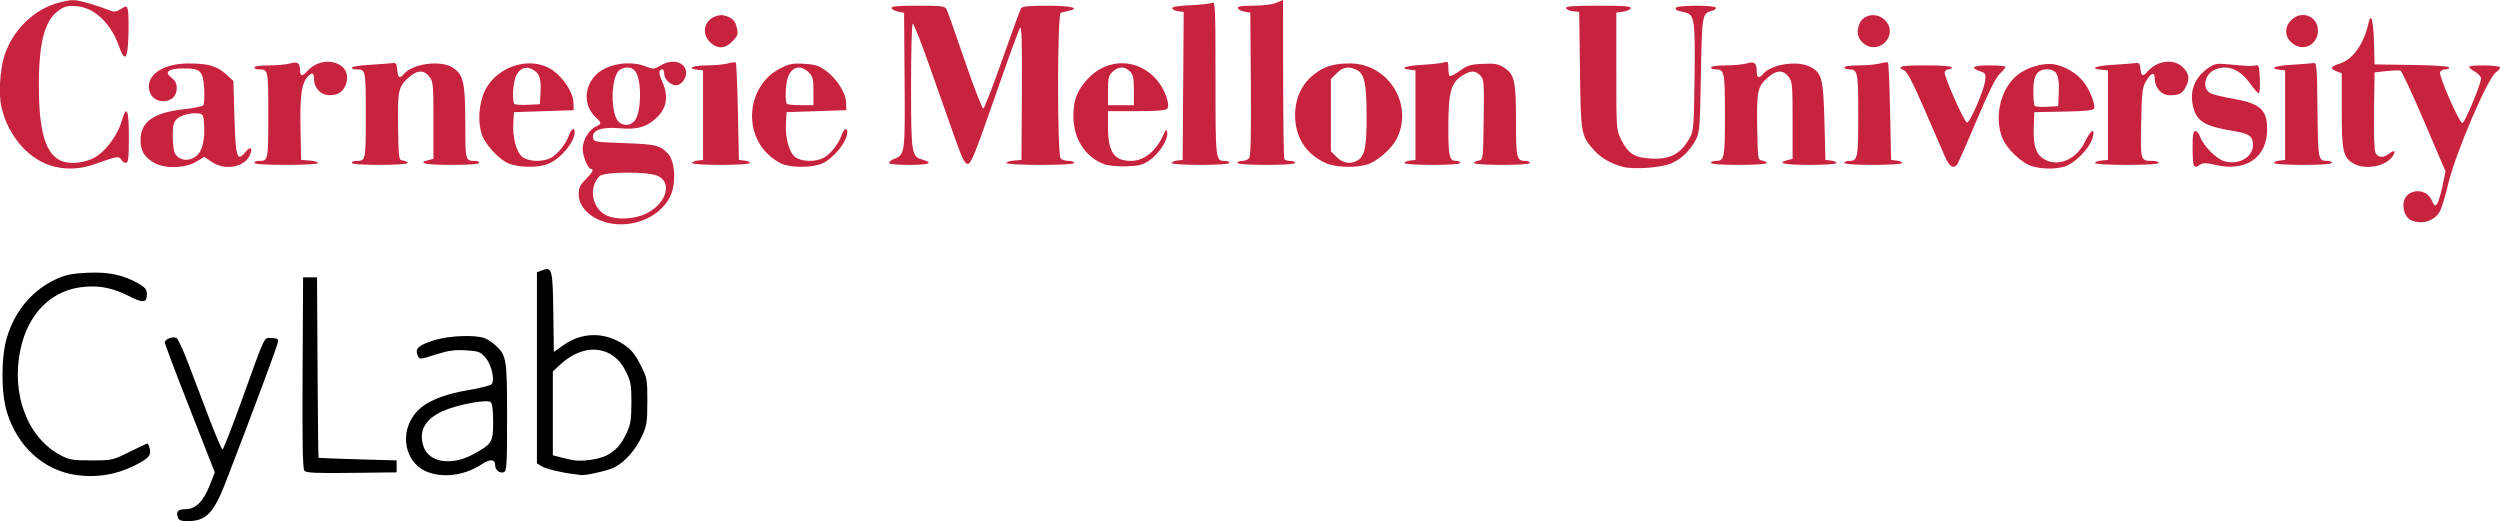 <?xml version="1.0" encoding="UTF-8" standalone="no"?>
<svg xmlns="http://www.w3.org/2000/svg"
     version="1.1" viewBox="0 0 1256.3 261.86">
 <path fill="#000" d="m152.94,236.52c-0.836-1.008-1.077-14.371-0.888-49.268l0.26-47.886h3.5,3.5l0.26,45.25c0.143,24.888,0.368,45.338,0.5,45.445,0.132,0.107,9.015,0.445,19.74,0.75l19.5,0.555v3,3l-22.612,0.268c-18.273,0.217-22.832,0.003-23.76-1.114zm151.7-7.574c4.867-2.496,7.597-5.552,10.358-11.592,1.882-4.118,2.283-6.732,2.299-14.988,0.018-8.97-0.271-10.592-2.805-15.751-6.438-13.11-20.849-14.619-32.926-3.448l-3.75,3.469v21.077,21.077l3.75,0.972c2.062,0.535,4.875,1.19,6.25,1.456,4.374,0.846,13.022-0.321,16.824-2.271zm-16.324,9.275c-6.476-0.746-14.108-2.612-16.25-3.972l-2.25-1.429v-48.002-48.002l2.622-0.997c4.973-1.891,5.312-0.612,5.608,21.155l0.27,19.898,4.835-3.439c9.316-6.625,20.733-6.719,30.397-0.249,3.65,2.443,5.565,4.782,8.26,10.082,3.418,6.723,3.508,7.2,3.489,18.5-0.018,10.56-0.269,12.136-2.802,17.599-3.156,6.805-8.471,12.788-13.808,15.543-3.017,1.558-15.148,4.29-16.871,3.799-0.275-0.078-1.85-0.298-3.5-0.488zm-50.552-9.923c9.504-5.172,10.052-6.06,10.052-16.262,0-5.972-0.418-9.272-1.264-9.974-1.842-1.529-16.825,1.283-24.004,4.505-9.045,4.059-12.3,10.019-9.728,17.812,2.654,8.043,14.072,9.837,24.944,3.92zm-22.448,9.066c-12.032-4.254-15.154-20.233-5.945-30.427,4.657-5.155,13.179-8.742,25.831-10.872,5.83-0.982,11.109-2.294,11.732-2.917,1.927-1.927,0.095-10.012-3.071-13.556-2.558-2.863-3.451-3.183-9.886-3.547-5.455-0.308-8.744,0.131-14.367,1.917-9.052,2.876-8.89,2.873-9.886,0.182-1.155-3.123,0.904-4.831,8.743-7.252,7.255-2.241,20.321-2.743,25.034-0.963,1.548,0.585,4.108,2.272,5.688,3.75,5.352,5.004,5.627,6.766,5.627,36.047,0,23.943-0.18,26.994-1.627,27.549-2.068,0.794-4.373-1.085-4.373-3.564,0-3.028-2.507-3.2-6.661-0.458-8.305,5.482-18.529,7.048-26.839,4.11zm-176.92,1.367c-16.336-2.32-29.506-14.18-34.843-31.38-3.099-9.99-3.085-28.05,0.031-38.12,4.129-13.35,12.844-23.57,24.736-29.01,4.677-2.141,7.832-2.783,15.495-3.152,10.718-0.516,18.255,1.067,25.743,5.407,3.503,2.03,4.25,2.989,4.25,5.453,0,4.233-1.882,4.463-8.613,1.052-8.093-4.102-14.294-5.472-22.202-4.906-16.626,1.19-28.776,12.921-32.736,31.607-4.734,22.338,3.537,44.203,20.051,53.008,4.51,2.405,6.037,2.666,15.575,2.666,10.43,0,10.694-0.059,19.152-4.25,4.717-2.337,8.797-4.25,9.066-4.25,0.269,0,0.782,1.168,1.141,2.596,0.848,3.378-0.517,4.912-7.511,8.443-9.195,4.642-19.104,6.272-29.344,4.826zm50.923,21.144c-0.921-2.901,0.179-4.009,3.979-4.009,4.963,0,8.892-3.855,11.998-11.772l2.64-6.729-12.555-32c-6.905-17.6-12.558-32.576-12.56-33.282-0.006-1.648,4.079-3.215,5.862-2.248,0.752,0.407,3.488,6.318,6.081,13.136,2.593,6.817,7.321,19.258,10.508,27.645,3.187,8.387,6.133,15.25,6.547,15.25,0.414,0,4.687-10.912,9.495-24.25,12.458-34.56,11.121-31.75,15.112-31.75,2.377,0,3.391,0.457,3.391,1.53,0,1.308-11.85,33.158-26.218,70.47-6.132,15.924-10.038,20-19.165,20-3.597,0-4.607-0.393-5.114-1.991z"/>
 <path fill="#c7223e" d="m1153.3,22.654c-4.936-2.831-5.911-8.112-2.25-12.181,5.116-5.686,13.75-2.588,13.75,4.935,0,6.377-6.202,10.285-11.5,7.247zm-216.73-0.769c-3.096-2.436-3.851-5.89-2.164-9.903,2.142-5.095,9.203-5.904,13.158-1.509,6.516,7.242-3.318,17.45-10.994,11.412zm-579.01-0.007c-5.012-3.943-4.258-11.057,1.425-13.446,2.264-0.952,3.987-1.061,5.95-0.377,3.48,1.213,4.704,2.688,5.489,6.613,0.517,2.586,0.107,3.63-2.417,6.155-3.537,3.537-6.864,3.874-10.447,1.056zm785.25,60.051c0-0.513,1.238-1.076,2.75-1.25l2.75-0.316v-22.5-22.5l-2.75-0.316c-5.692-0.655-2.432-2.003,6-2.48,4.812-0.273,9.65-0.655,10.75-0.85,1.948-0.345,2.007,0.267,2.269,23.599,0.283,25.239,0.334,25.501,4.981,25.532,1.238,0.008,2.25,0.465,2.25,1.015,0,0.621-5.5,1-14.5,1-8.312,0-14.5-0.398-14.5-0.934zm-90-0.003c0-0.515,1.462-1.078,3.25-1.25l3.25-0.313v-22.5-22.5l-3.25-0.313c-6.348-0.612-3.114-1.956,6-2.493,5.088-0.3,10.15-0.691,11.25-0.869,1.609-0.261,2.061,0.312,2.313,2.926,0.367,3.803,1.173,4.04,3.782,1.112,4.829-5.42,13.085-6.335,17.482-1.939,3.258,3.258,3.63,5.809,1.46,10.005-1.674,3.236-3.324,4.072-8.046,4.072-4.05,0-7.491-3.775-7.491-8.218,0-3.774-1.82-3.248-4.491,1.298-1.761,2.998-2.05,5.566-2.344,20.808-0.367,19.061-0.365,19.068,5.585,19.096,1.788,0.008,3.25,0.465,3.25,1.015,0,0.625-6,1-16,1-9.278,0-16-0.393-16-0.937zm-126-0.063c0-0.55,1.035-1,2.3-1,4.454,0,4.7-1.202,4.7-23s-0.246-23-4.7-23c-1.265,0-2.3-0.45-2.3-1,0-0.575,3.086-1,7.257-1,3.991,0,8.799-0.442,10.684-0.983,1.885-0.541,3.682-0.729,3.993-0.419,0.311,0.31,0.791,11.44,1.066,24.733l0.5,24.169,2.75,0.316c1.512,0.174,2.75,0.737,2.75,1.25,0,0.535-6.188,0.934-14.5,0.934-9,0-14.5-0.379-14.5-1zm-67,0c0-0.55,1.035-1,2.3-1,4.454,0,4.7-1.202,4.7-23s-0.246-23-4.7-23c-1.265,0-2.3-0.45-2.3-1,0-0.575,3.086-1,7.257-1,3.991,0,8.806-0.444,10.699-0.987,3.931-1.127,5.004-0.223,5.029,4.237,0.017,3.125,1.138,3.514,3.143,1.091,3.967-4.794,16.783-6.902,23.265-3.825,6.284,2.982,7.05,5.747,7.607,27.484l0.5,19.5,2.75,0.316c1.512,0.174,2.75,0.737,2.75,1.25,0,0.532-5.807,0.934-13.5,0.934-12.59,0-16.869-0.938-11-2.411l2.5-0.627v-19.346c0-18.058-0.138-19.522-2.073-21.981-2.731-3.472-6.037-3.356-10.269,0.361-5.292,4.646-5.74,6.713-5.434,25.024,0.272,16.234,0.31,16.485,2.526,16.8,1.238,0.176,2.25,0.738,2.25,1.25,0,0.53-6.031,0.93-14,0.93-8.667,0-14-0.381-14-1zm-154,0.066c0-0.513,1.238-1.076,2.75-1.25l2.75-0.316v-22.5-22.5l-2.75-0.316c-5.708-0.657-2.422-2.002,6-2.457,4.812-0.26,9.762-0.807,11-1.216,2.042-0.675,2.25-0.425,2.25,2.706,0,1.897,0.285,3.735,0.633,4.083,0.348,0.348,2.639-0.808,5.091-2.568,3.853-2.767,5.431-3.245,11.617-3.519,5.874-0.26,7.753,0.055,10.469,1.757,5.428,3.401,6.19,6.698,6.19,26.798,0,18.874,0.316,20.232,4.7,20.232,1.265,0,2.3,0.45,2.3,1,0,0.619-5.333,1-14,1-7.969,0-14-0.401-14-0.93,0-0.512,1.012-1.074,2.25-1.25,2.238-0.318,2.251-0.425,2.521-20.549,0.256-19.159,0.164-20.336-1.75-22.25-2.545-2.545-4.649-2.544-8.829,0.004-5.821,3.549-7.145,8.262-7.17,25.526-0.023,15.553,0.432,17.45,4.178,17.45,0.99,0,1.8,0.45,1.8,1,0,0.619-5.333,1-14,1-8.003,0-14-0.4-14-0.934zm-84-0.066c0-0.55,1.07-1,2.378-1,1.308,0,2.888-0.616,3.513-1.368,0.812-0.978,1.06-11.597,0.872-37.24l-0.263-35.873-2.917-0.51c-1.605-0.28-3.105-1.072-3.333-1.76-0.31-0.931,1.652-1.25,7.7-1.25,4.778,0,9.524-0.589,11.541-1.431l3.44-1.432,0.063,39.559c0.035,21.758,0.305,39.952,0.602,40.431,0.296,0.48,1.637,0.872,2.98,0.872s2.441,0.45,2.441,1c0,0.621-5.5,1-14.5,1s-14.5-0.379-14.5-1zm-33,0.066c0-0.513,1.238-1.076,2.75-1.25l2.75-0.316,0.262-37.182,0.262-37.182-2.685-0.318c-1.477-0.175-2.855-0.836-3.063-1.469-0.261-0.794,2.507-1.281,8.923-1.57,5.115-0.23,10.088-0.772,11.051-1.205,1.65-0.742,1.75,1.432,1.75,38.12,0,41.197,0.013,41.307,4.7,41.307,1.265,0,2.3,0.45,2.3,1,0,0.621-5.5,1-14.5,1-8.312,0-14.5-0.398-14.5-0.934zm-142-0.091c0-0.564,1.101-1.444,2.448-1.955,5.514-2.097,5.602-2.751,5.316-39.605l-0.26-33.897-2.92-0.509c-1.605-0.28-3.105-1.072-3.333-1.76-0.319-0.959,2.739-1.25,13.132-1.25,11.891,0,13.659,0.214,14.454,1.75,0.498,0.963,4.646,12.673,9.216,26.023s8.747,24.127,9.281,23.949c0.535-0.178,4.841-11.326,9.569-24.773s8.961-25.012,9.406-25.699c0.575-0.889,4.384-1.25,13.191-1.25,11.785,0,16.904,1.212,10.791,2.554-1.535,0.337-3.353,0.786-4.041,0.998-1.772,0.546-1.82,71.477-0.05,73.248,0.66,0.66,2.46,1.2,4,1.2s2.8,0.45,2.8,1c0,0.627-6.333,1-17,1-9.939,0-17-0.39-17-0.94,0-0.517,1.688-1.079,3.75-1.25l3.75-0.31,0.199-34c0.149-25.422-0.085-33.586-0.925-32.361-0.618,0.901-6.348,16.651-12.734,35-9.784,28.113-11.91,33.361-13.519,33.361-1.56,0-2.877-2.748-7.192-15-2.905-8.25-8.498-24.112-12.429-35.25-3.93-11.138-7.541-20.25-8.024-20.25-0.485,0-0.871,13.988-0.862,31.25,0.016,34.331,0.2,35.52,5.748,37.111,5.855,1.679,3.395,2.639-6.763,2.639-6.161,0-10-0.393-10-1.025zm-99,0.091c0-0.513,1.238-1.076,2.75-1.25l2.75-0.316v-22.5-22.5l-2.75-0.316c-5.65-0.65-2.485-2.184,4.507-2.184,3.991,0,8.799-0.442,10.684-0.983,1.885-0.541,3.682-0.729,3.993-0.419,0.311,0.31,0.791,11.44,1.066,24.733l0.5,24.169,2.75,0.316c1.512,0.174,2.75,0.737,2.75,1.25,0,0.535-6.188,0.934-14.5,0.934s-14.5-0.398-14.5-0.934zm-171-0.066c0-0.55,0.863-1,1.918-1,5.157,0,5.082,0.339,5.082-23s0.075-23-5.082-23c-1.055,0-1.918-0.396-1.918-0.881s4.162-1.126,9.25-1.426c5.088-0.3,10.15-0.691,11.25-0.869,1.661-0.269,2.053,0.312,2.31,3.426,0.339,4.095,1.207,4.642,3.317,2.091,4.308-5.206,18.278-7.108,24.404-3.322,5.52,3.412,6.469,7.503,6.469,27.894,0,19.085,0.001,19.087,5.082,19.087,1.055,0,1.918,0.45,1.918,1,0,0.619-5.333,1-14,1-13.028,0-17.429-0.923-11.5-2.411l2.5-0.627v-19.346c0-18.058-0.138-19.522-2.073-21.981-2.731-3.472-6.037-3.356-10.269,0.361-5.292,4.646-5.74,6.713-5.434,25.024,0.272,16.234,0.31,16.485,2.526,16.8,1.238,0.176,2.25,0.738,2.25,1.25,0,0.53-6.031,0.93-14,0.93-8.667,0-14-0.381-14-1zm-49,0c0-0.55,0.863-1,1.918-1,5.157,0,5.082,0.339,5.082-23s0.075-23-5.082-23c-1.055,0-1.918-0.45-1.918-1,0-0.575,3.086-1,7.257-1,3.991,0,8.806-0.444,10.699-0.987,3.815-1.094,5.002-0.212,5.029,3.737,0.019,2.811,1.155,2.858,3.608,0.148,8.318-9.192,23.425-3.965,19.37,6.702-1.432,3.766-3.806,5.332-8.14,5.369-4.366,0.038-7.823-3.543-7.823-8.103,0-3.28-1.012-3.628-3.246-1.115-3.042,3.42-3.868,9.401-3.557,25.75l0.304,16,4.25,0.307c2.337,0.169,4.25,0.732,4.25,1.25,0,0.551-6.651,0.943-16,0.943-10,0-16-0.375-16-1zm974.67,1.333c-0.367-0.367-0.667-4.417-0.667-9,0-6.482,0.311-8.333,1.402-8.333,0.771,0,1.857,1.306,2.414,2.902,1.507,4.324,7.838,10.829,11.815,12.142,7.133,2.354,14.702-1.756,14.702-7.982,0-4.486-1.782-5.792-9.639-7.065-14.8-2.399-18.764-4.861-20.531-12.748-1.722-7.689,1.053-14.37,7.928-19.085,3.029-2.077,4.132-2.266,9.908-1.693,8.954,0.888,12.247,1.001,14,0.478,1.219-0.364,1.555,0.911,1.794,6.803,0.162,3.987-0.089,7.25-0.557,7.25-0.468,0-2.28-2.027-4.026-4.504-5.214-7.397-11.21-9.968-17.593-7.541-5.582,2.122-7.171,9.607-2.564,12.073,1.116,0.597,5.914,1.764,10.662,2.593,14.238,2.485,17.698,5.465,17.749,15.285,0.075,14.373-10.643,21.769-26.154,18.048-4.263-1.023-5.922-1.053-7.39-0.137-2.203,1.375-2.367,1.402-3.253,0.515zm-124.91-4.084c-1.163-2.612-5.806-13.3-10.319-23.75-5.802-13.436-8.827-19.289-10.33-19.987-4.239-1.969-1.885-2.513,10.875-2.513,8,0,13,0.385,13,1,0,0.55-0.689,1-1.531,1-0.842,0-1.76,0.595-2.039,1.322-0.615,1.603,9.652,24.872,11.202,25.389,1.362,0.454,8.431-15.758,9.124-20.927,0.474-3.533,0.293-3.87-2.623-4.887-5.285-1.842-3.513-2.896,4.868-2.896,4.4,0,8,0.339,8,0.753s-1.305,1.985-2.9,3.49c-1.99,1.878-5.649,9.252-11.661,23.497-4.819,11.418-9.194,21.323-9.723,22.01-1.843,2.396-3.843,1.218-5.943-3.5zm-295.62,1.669c3.84-2.055,4.854-6.843,4.793-22.637-0.062-16.291-1.084-21.044-4.944-22.991-3.959-1.998-6.928-1.517-10.077,1.632l-2.923,2.923v18.154,18.154l2.923,2.923c3.082,3.082,6.695,3.733,10.227,1.843zm-15.65,1.213c-10.129-4.617-15.474-12.968-15.49-24.203-0.013-8.412,3.562-15.965,9.765-20.632,5.196-3.91,9.818-5.287,17.725-5.282,19.468,0.014,32.288,20.758,23.488,38.008-2.523,4.946-9.91,11.337-14.795,12.801-5.916,1.772-16.03,1.435-20.693-0.691zm-96.5-36.633c0-6.167-0.356-7.856-2-9.5-2.602-2.602-5.798-2.538-8.686,0.174-2.011,1.889-2.314,3.135-2.314,9.5v7.326h6.5,6.5v-7.5zm-14.863,37.181c-9.63-3.627-15.597-12.919-15.528-24.181,0.05-8.255,1.714-12.634,7.044-18.546,9.78-10.846,25.427-10.688,34.878,0.353,3.997,4.669,6.814,12.457,5.225,14.443-0.717,0.896-5.077,1.25-15.378,1.25h-14.378v8.099c0,12.463,3.045,16.901,11.597,16.901,6.416,0,12.505-4.864,16.112-12.871,1.471-3.265,1.675-3.4,2.037-1.344,0.59,3.351-4.214,10.834-8.978,13.987-3.456,2.287-5.344,2.764-11.695,2.951-4.251,0.126-9.048-0.332-10.936-1.043zm-146.15-36.726c0-6.147-0.313-7.359-2.455-9.5-3.975-3.975-8.529-2.808-10.44,2.674-1.211,3.475-1.499,12.145-0.439,13.205,0.367,0.367,3.517,0.667,7,0.667h6.333v-7.045zm-16,36.454c-1.925-0.833-5.002-2.952-6.838-4.711-12.873-12.332-9.82-34.817,5.838-42.997,4.796-2.505,6.357-2.826,12.192-2.507,5.553,0.304,7.426,0.893,11,3.462,5.485,3.943,10.041,11.13,10.192,16.079l0.115,3.765-15,0.5-15,0.5-0.334,5c-0.498,7.463,1.477,15.074,4.536,17.48,3.111,2.447,10.08,2.701,14.296,0.521,3.428-1.773,7.553-6.916,9.096-11.34,1.152-3.305,2.906-4.277,2.906-1.611,0,4.49-6.29,12.497-12.21,15.542-4.589,2.36-15.674,2.529-20.79,0.316zm-121.19-35.355c0.406-7.149-0.316-9.684-3.318-11.651-3.617-2.37-7.298-1.11-9.057,3.101-1.489,3.564-1.963,12.634-0.725,13.872,0.39,0.39,3.427,0.577,6.75,0.417l6.041-0.292,0.309-5.447zm-16.348,35.068c-5.088-2.311-11.747-9.794-13.285-14.928-1.613-5.383-1.474-11.827,0.39-18.104,4.39-14.783,23.671-22.026,35.672-13.4,5.443,3.912,9.995,11.111,10.146,16.046l0.115,3.765-15,0.5-15,0.5-0.334,5c-0.498,7.463,1.477,15.074,4.536,17.48,3.111,2.447,10.08,2.701,14.296,0.521,3.428-1.773,7.553-6.916,9.096-11.34,1.15-3.299,2.906-4.279,2.906-1.621,0,4.922-6.954,13.291-13.218,15.907-5.1,2.13-15.273,1.968-20.321-0.325zm-156.2-3.903c2.565-2.253,3.926-7.878,3.561-14.719-0.291-5.45-0.538-6.031-2.701-6.337-3.865-0.547-9.088,0.805-11.175,2.893-1.531,1.531-1.944,3.34-1.944,8.51,0,3.611,0.479,7.462,1.065,8.556,2.095,3.915,7.394,4.434,11.193,1.097zm-21.242,3.93c-5.142-2.758-7.183-6.068-7.183-11.649,0-9.089,6.52-13.753,21.592-15.447,4.909-0.552,9.349-1.427,9.867-1.946s0.763-4.128,0.543-8.022c-0.528-9.342-1.761-10.592-10.422-10.566-7.75,0.024-9.947,1.818-5.894,4.813,1.759,1.3,2.481,2.782,2.481,5.095,0,4.053-2.617,6.572-6.829,6.572-4.171,0-7.171-3.058-7.171-7.311,0-6.89,8.138-11.635,20-11.661,9.675-0.021,14.325,1.328,18.844,5.466l3.656,3.348,0.5,18.033c0.562,20.266,1.356,22.855,5.449,17.767,2.454-3.05,3.837-2.517,2.517,0.97-2.463,6.508-12.539,8.524-19.384,3.88l-3.697-2.509-4.281,2.509c-5.451,3.194-15.273,3.508-20.588,0.657zm956.77-36.019c0.339-8.421-1.11-11.13-5.951-11.13-4.934,0-6.845,3.025-6.845,10.833,0,3.758,0.32,7.153,0.71,7.544,0.391,0.391,3.203,0.578,6.25,0.417l5.54-0.294,0.296-7.37zm-13.049,37.667c-5.374-1.427-13.211-8.835-15.419-14.574-4.065-10.567-0.747-24.414,7.486-31.236,4.734-3.923,13.089-6.417,18.563-5.542,5.425,0.867,11.659,4.603,15.006,8.991,3.044,3.991,5.92,11.334,5.188,13.244-0.355,0.926-4.468,1.342-15.278,1.544l-14.792,0.277-0.291,7.684c-0.365,9.638,1.314,14.144,6.124,16.438,6.946,3.312,15.557-0.771,19.666-9.327,3.011-6.268,5.422-7.285,3.664-1.545-1.596,5.213-9.173,12.779-14.164,14.145-4.769,1.305-10.608,1.268-15.753-0.098zm-206.01,0.182c-5.945-1.505-11.15-4.549-14.704-8.597-6.327-7.206-6.458-7.977-6.84-40.074l-0.4-29.193-3.09-0.307c-1.702-0.169-3.279-0.87-3.505-1.558-0.317-0.966,3.371-1.25,16.256-1.25,12.887,0,16.573,0.283,16.254,1.25-0.227,0.688-1.952,1.475-3.833,1.75l-3.421,0.5v29.5c0,29.481,0.002,29.503,2.5,34.448,3.518,6.963,6.603,8.908,14.869,9.375,9.833,0.556,15.271-2.423,19.761-10.823,1.664-3.114,1.906-6.407,2.195-29.863,0.355-28.823-0.062-31.724-4.701-32.733-4.546-0.989-5.267-1.362-4.628-2.397,0.8-1.294,19.188-1.327,19.986-0.036,0.33,0.534-0.525,1.253-1.9,1.598-4.94,1.24-5.049,1.873-5.584,32.332-0.471,26.814-0.636,28.85-2.65,32.613-2.919,5.455-7.014,9.408-12.103,11.683-4.964,2.219-18.81,3.226-24.51,1.782zm-788.04-0.067c-12.463-2.936-23.224-14.92-26.72-29.758-1.529-6.488-0.866-18.591,1.417-25.891,4.09-13.074,15.191-23.811,27.808-26.897,6.085-1.488,7.298-1.503,12.5-0.15,3.168,0.824,7.898,2.335,10.511,3.357,4.545,1.778,4.878,1.783,7.721,0.103,2.927-1.729,2.98-1.721,3.542,0.534,0.314,1.259,0.439,7.014,0.279,12.789-0.337,12.145-1.797,13.758-4.782,5.284-4.061-11.531-12.349-19.326-21.312-20.045-4.241-0.34-5.829,0.014-8.624,1.922-7.383,5.04-10.328,16.008-10.296,38.339,0.031,22.13,3.204,33.37,10.48,37.133,4.837,2.501,13.724,1.459,18.998-2.229,5.076-3.549,10.252-10.922,12.089-17.221,2.536-8.697,3.656-6.327,3.656,7.733,0,10.764-0.257,13.083-1.45,13.083-0.798,0-1.864-0.739-2.369-1.642-1.056-1.886-2.309-1.683-12.681,2.062-7.264,2.623-13.93,3.102-20.766,1.491zm1184.6,27.086c-2.736-1.102-4.315-3.978-4.315-7.856,0-7.965,11.224-9.59,14.381-2.082,1.085,2.58,1.472,2.827,2.497,1.592,0.667-0.804,1.9-4.831,2.74-8.948l1.527-7.487-10.716-25.054c-5.894-13.78-11.234-25.253-11.866-25.495-0.633-0.243-3.83-0.154-7.106,0.198l-5.956,0.64-0.272,19.275c-0.171,12.157,0.119,20.004,0.785,21.25,1.253,2.341,3.854,2.542,6.545,0.507,2.747-2.078,3.694-1.873,2.413,0.522-2.939,5.492-13.979,7.827-20.051,4.24-5.244-3.098-5.92-6.152-5.92-26.72v-18.624l-2.5-0.951c-3.529-1.342-3.111-2.5,1.39-3.849,6.668-1.998,12.305-9.933,14.596-20.546,1.202-5.572,2.442-1.07,2.728,9.908l0.286,10.986,18.75,0.272c11.366,0.165,18.75,0.657,18.75,1.25,0,0.538-0.914,0.978-2.031,0.978-1.117,0-2.274,0.633-2.571,1.408-0.696,1.813,9.713,25.592,11.202,25.592,1.188,0,9.401-19.599,9.401-22.435,0-0.912-1.347-2.425-2.994-3.362-1.647-0.937-2.997-2.041-3-2.454-0.01-1.068,14.762-0.934,15.426,0.141,0.303,0.49-0.504,1.582-1.793,2.426-4.213,2.761-20.423,40.59-24.223,56.532-1.357,5.692-3.138,11.646-3.959,13.233-2.532,4.896-8.788,7.069-14.142,4.912zm-893.37-49.916c3.707-3.707,3.958-21.352,0.36-25.328-1.785-1.973-4.488-2.248-7.3-0.743-5.129,2.745-5.277,23.964-0.189,26.93,2.632,1.534,5.023,1.246,7.128-0.86zm5.682,46.524c10.442-4.862,13.825-15.859,5.897-19.172-5.2-2.173-26.779-2.008-29.009,0.221-5.788,5.788-3.73,16.597,3.782,19.862,5.106,2.22,13.451,1.826,19.33-0.911zm-19.1,4.459c-8.551-2.082-14.5-7.925-14.5-14.242,0-3.265,0.66-4.683,3.5-7.523,3.443-3.443,4.359-5.3,2.614-5.3-1.459,0-4.114-6.558-4.11-10.151,0.005-4.146,3.164-9.513,6.494-11.03,3.046-1.388,3.099-1.969,0.4-4.412-6.628-5.998-6.508-15.78,0.271-22.11,5.551-5.183,16.815-6.889,24.689-3.738,3.677,1.471,4.089,1.443,7.27-0.496,6.106-3.723,12.872-1.705,12.872,3.838,0,2.932-2.652,6.098-5.106,6.098-2.651,0-5.894-3.057-5.894-5.557,0-1.344-0.423-2.443-0.941-2.443-1.962,0-1.986,1.942-0.077,6.149,3.501,7.715,2.218,13.981-3.92,19.146-4.645,3.909-9.335,5.047-17.678,4.291-8.758-0.794-13.727,0.985-13.195,4.722,0.302,2.12,0.822,2.211,15.812,2.759,16.117,0.589,17.884,1.022,21.955,5.374,3.27,3.496,4.08,13.561,1.612,20.024-4.259,11.153-18.881,17.81-32.067,14.6z"/>
</svg>
